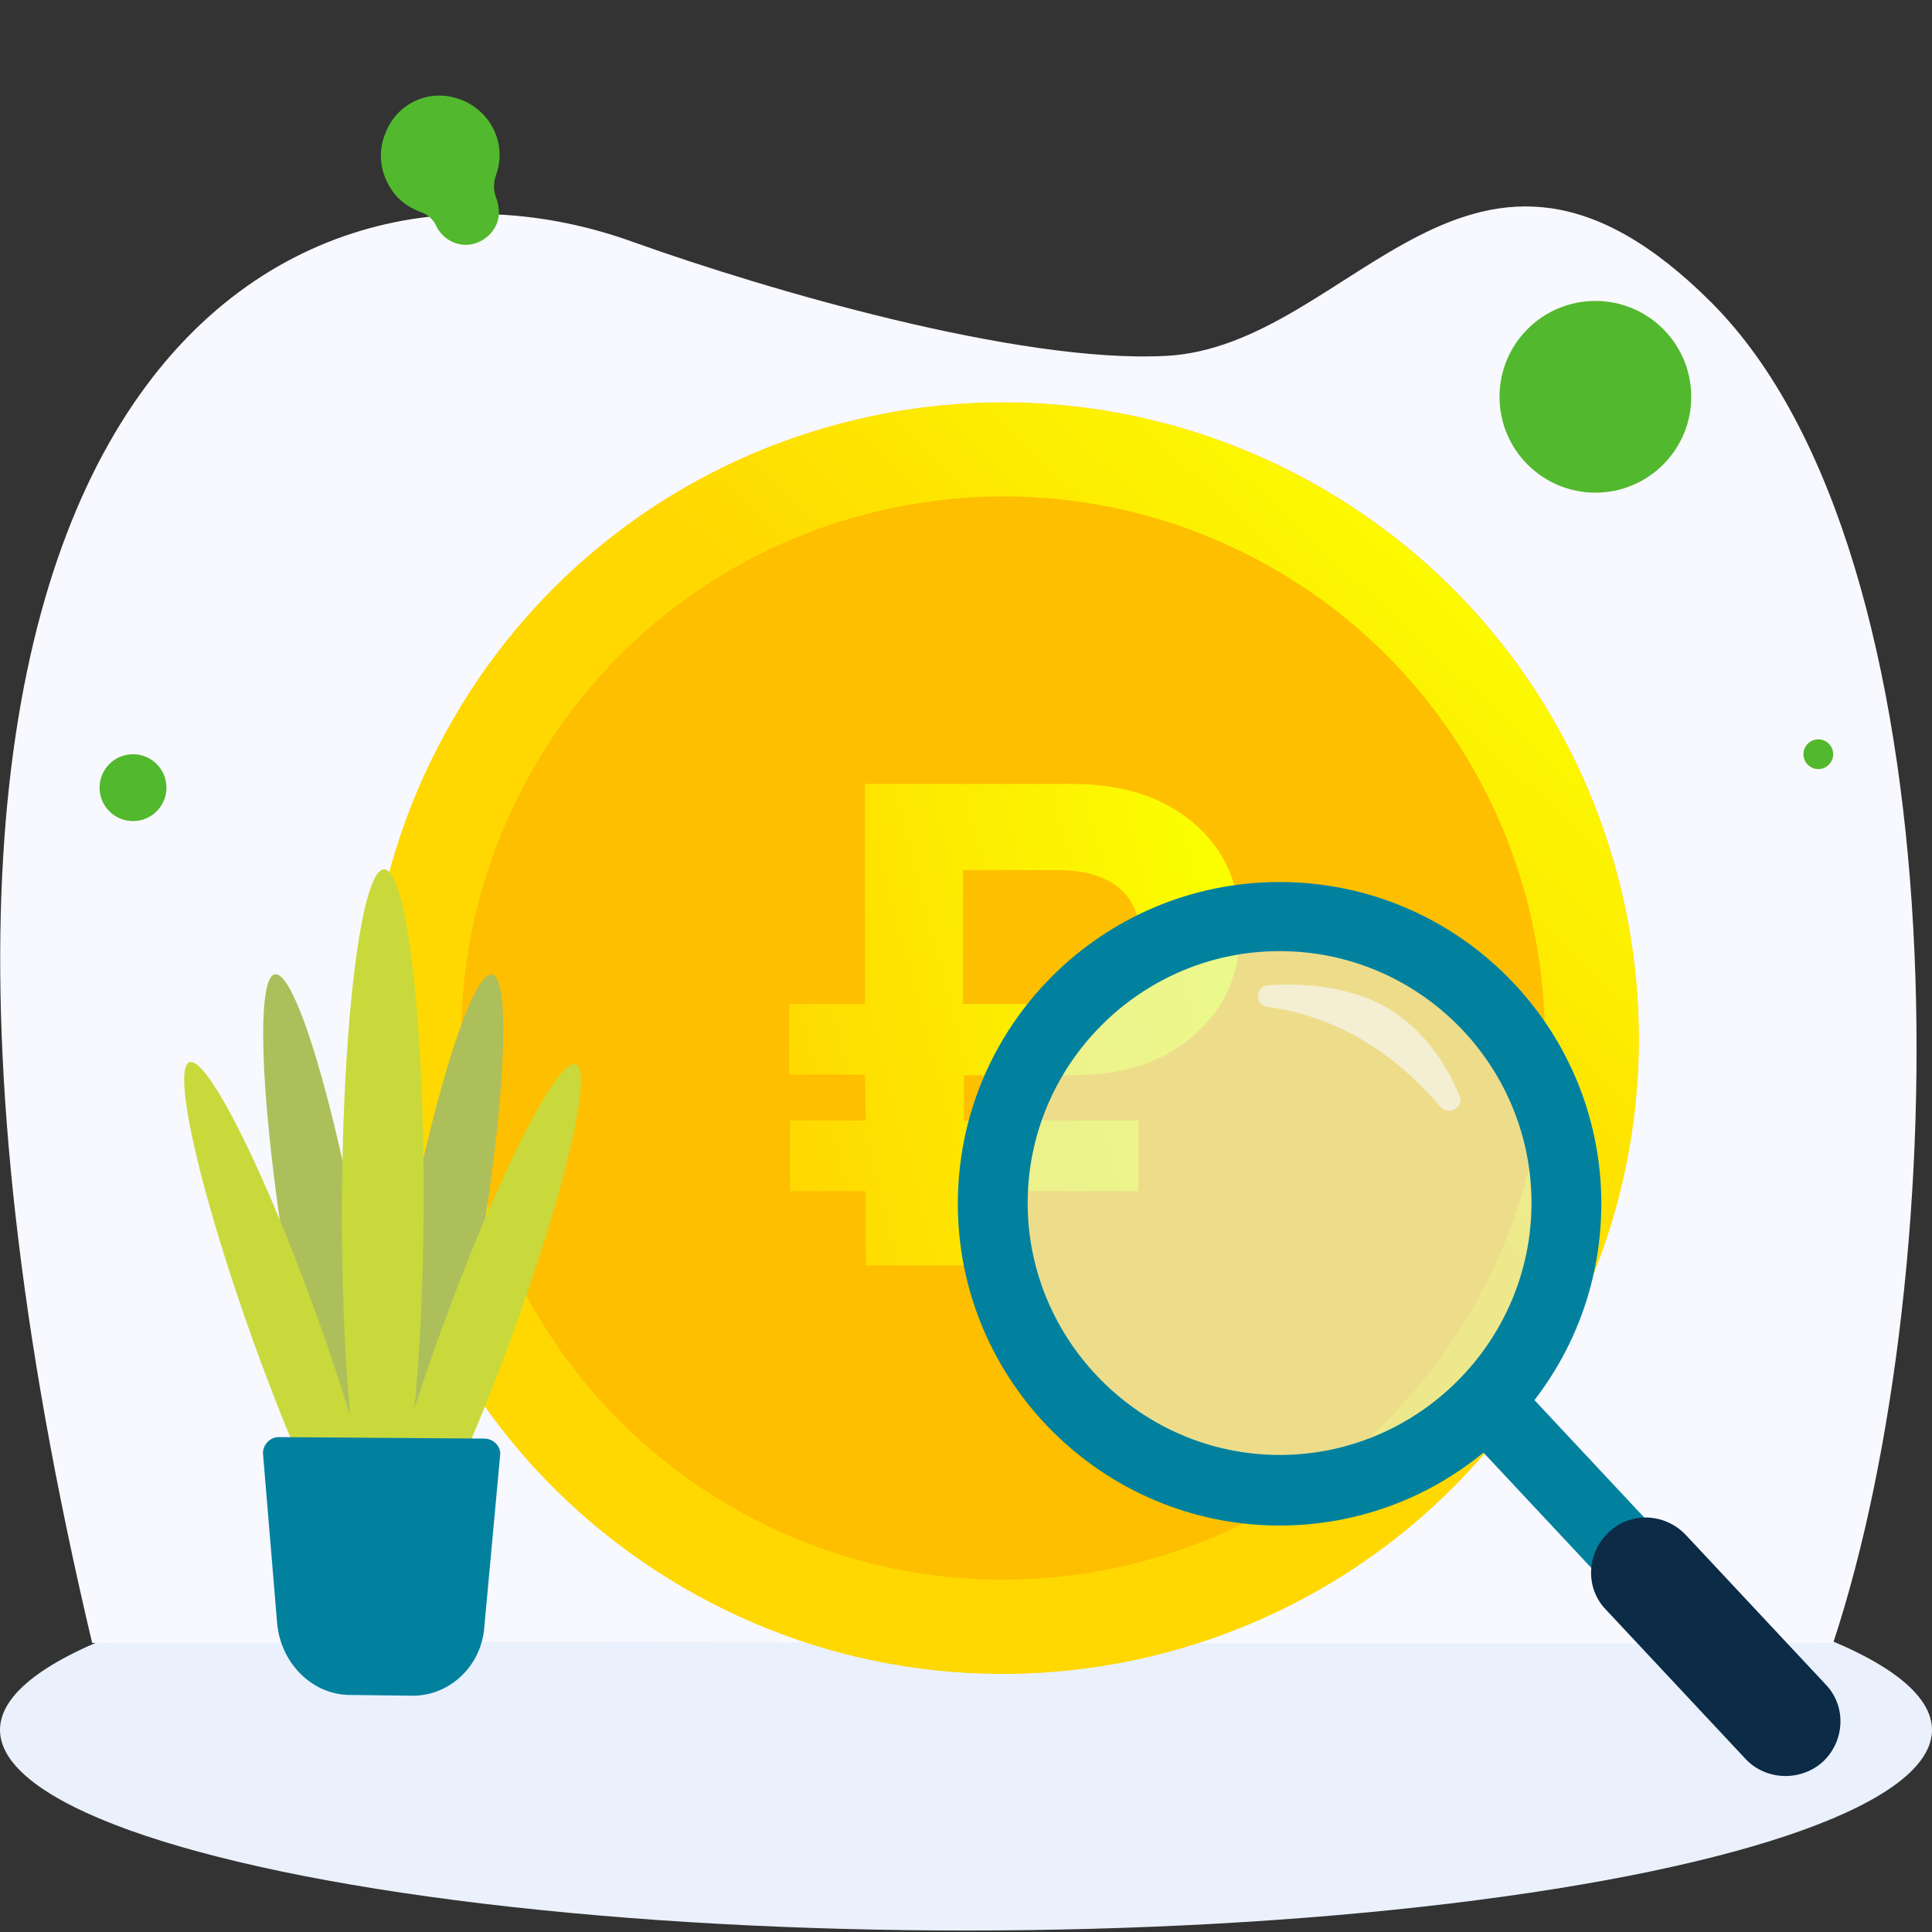 <svg version="1.1" id="Layer_1" xmlns="http://www.w3.org/2000/svg" xmlns:xlink="http://www.w3.org/1999/xlink" x="0" y="0" viewBox="0 0 260 260" xml:space="preserve"><rect x="0" y="0" width="260" height="260" fill="#333333" stroke="none"/><style>.st2{fill:#52b82d}.st7{fill:#adbf5b}.st8{fill:#c9d93b}.st9{fill:#02819f}</style><ellipse cx="130" cy="232.8" rx="130" ry="27" fill="#eaf1fc"/><path d="M246.7 221.1c16.6-50.2 17.6-146.4-16.4-180.4-32.3-32.3-48.2 6-73.5 7.2-19.8 1-53.6-8.9-71.5-15.3-46.8-17-113 19.1-72.9 188.5 81.1-.4 153.3.3 234.3 0z" fill="#f8f8ff"/><circle class="st2" cx="214.7" cy="53.4" r="12.9"/><circle class="st2" cx="17.9" cy="106" r="4.5"/><path class="st2" d="M52.8 25.7c.9 1.3 2.2 2.2 3.7 2.8 1 .3 1.8 1 2.2 1.9.8 1.7 2.7 2.8 4.6 2.5s3.5-1.8 3.8-3.7c.1-.8 0-1.7-.3-2.5-.4-1-.4-2-.1-3 1.6-4.1-.5-8.7-4.7-10.3s-8.7.5-10.2 4.7c-1 2.5-.6 5.3 1 7.6z"/><circle class="st2" cx="244.7" cy="101.5" r="2"/><path id="SVGID_13_" d="M178.1 65.8c40.8 23.8 54.6 76.2 30.8 117s-76.2 54.6-117 30.8-54.6-76.2-30.8-117c23.7-40.8 76.1-54.6 117-30.8" fill-rule="evenodd" clip-rule="evenodd" fill="#ffda35"/><defs><path id="SVGID_2_" d="M178.1 65.8c40.8 23.8 54.6 76.2 30.8 117s-76.2 54.6-117 30.8-54.6-76.2-30.8-117c23.7-40.8 76.1-54.6 117-30.8"/></defs><clipPath id="SVGID_3_"><use xlink:href="#SVGID_2_" overflow="visible"/></clipPath><linearGradient id="SVGID_4_" gradientUnits="userSpaceOnUse" x1="146.082" y1="17.573" x2="208.587" y2="57.21" gradientTransform="scale(1 -1) rotate(14.767 694.586 -40.435)"><stop offset="0" stop-color="#ffd801"/><stop offset="1" stop-color="#fbff01"/></linearGradient><path d="M156.8 222.5c45.7-12 72.9-58.8 60.9-104.5-12-45.7-58.8-73-104.5-61s-73 58.8-61 104.6c12.1 45.6 58.9 72.9 104.6 60.9z" clip-path="url(#SVGID_3_)" fill="url(#SVGID_4_)"/><path d="M171.7 76.7c34.8 20.3 46.5 64.9 26.3 99.7-20.3 34.8-64.9 46.5-99.7 26.3C63.5 182.4 51.7 137.8 72 103s64.9-46.5 99.7-26.3" fill-rule="evenodd" clip-rule="evenodd" fill="#febf00"/><linearGradient id="SVGID_5_" gradientUnits="userSpaceOnUse" x1="95.177" y1="11.005" x2="163.507" y2="11.005" gradientTransform="scale(1 -1) rotate(14.767 694.586 -40.435)"><stop offset="0" stop-color="#ffd801"/><stop offset="1" stop-color="#fbff01"/></linearGradient><path d="M116.4 144.6h-10.2v-9.5h10.2v-29.6h27.9c6.9 0 12.3 1.8 16.5 5.4 4.1 3.6 6.1 8.3 6.1 14.1 0 5.9-2 10.6-6.1 14.2-4.1 3.7-9.6 5.5-16.5 5.5h-14.6v6.1h23.5v9.5h-23.5v10h-13.2v-10h-10.2v-9.5h10.2l-.1-6.2zm13.2-27.5v18h12.9c3.4 0 6.1-.8 8-2.4s2.9-3.8 2.9-6.6c0-2.9-1-5.1-2.9-6.7-1.9-1.5-4.6-2.3-8-2.3h-12.9z" fill="url(#SVGID_5_)"/><ellipse transform="rotate(-9.759 44.204 172.992)" class="st7" cx="44.2" cy="173" rx="5.1" ry="42.5"/><ellipse transform="rotate(-79.759 58.667 173.005)" class="st7" cx="58.7" cy="173" rx="42.5" ry="5.1"/><ellipse transform="matrix(.004 -1 1 .004 -110.791 212.939)" class="st8" cx="51.5" cy="162.1" rx="45.1" ry="5.5"/><ellipse transform="rotate(-19.756 38.411 178.898)" class="st8" cx="38.4" cy="178.9" rx="4.6" ry="38.2"/><ellipse transform="rotate(-69.756 64.254 179.103)" class="st8" cx="64.3" cy="179.1" rx="38.2" ry="4.6"/><path class="st9" d="M55.6 228.2l-8.5-.1c-5 0-9.3-4.2-9.8-9.6l-1.9-22.8c-.1-1.2.9-2.3 2.1-2.3l27.7.2c1.2 0 2.3 1.1 2.1 2.3l-2.1 22.8c-.3 5.5-4.7 9.5-9.6 9.5z"/><circle cx="172.2" cy="162.6" r="36.3" opacity=".55" fill="#def6fc"/><path class="st9" d="M172.2 205.3c-23.8 0-43.3-19.4-43.3-43.3s19.4-43.3 43.3-43.3 43.3 19.4 43.3 43.3-19.4 43.3-43.3 43.3zm0-77.3c-18.7 0-33.9 15.3-33.9 33.9s15.3 33.9 33.9 33.9c18.7 0 33.9-15.3 33.9-33.9S191 128 172.2 128z"/><path class="st9" d="M235 233.3l-36-38.5c-1.6-1.7-1.5-4.3.2-5.9l1.1-1c1.7-1.6 4.3-1.5 5.9.2l36 38.5c1.6 1.7 1.5 4.3-.2 5.9l-1.1 1c-1.7 1.6-4.3 1.5-5.9-.2z"/><path d="M170.6 135.5c-1.8-.2-1.7-2.8.1-2.9 4-.3 8.7 0 13.2 1.7 6.6 2.6 10.4 8.1 12.5 13.1.7 1.6-1.4 2.9-2.6 1.5-4.5-5.3-12.1-11.9-23.2-13.4z" opacity=".62" fill="#f8f8ff"/><path d="M234.9 236.7l-18.8-20.1c-2.8-2.9-2.6-7.6.4-10.4 2.9-2.8 7.6-2.6 10.4.4l18.8 20.1c2.8 2.9 2.6 7.6-.4 10.4-3 2.7-7.7 2.5-10.4-.4z" fill="#0b2b46"/></svg>
